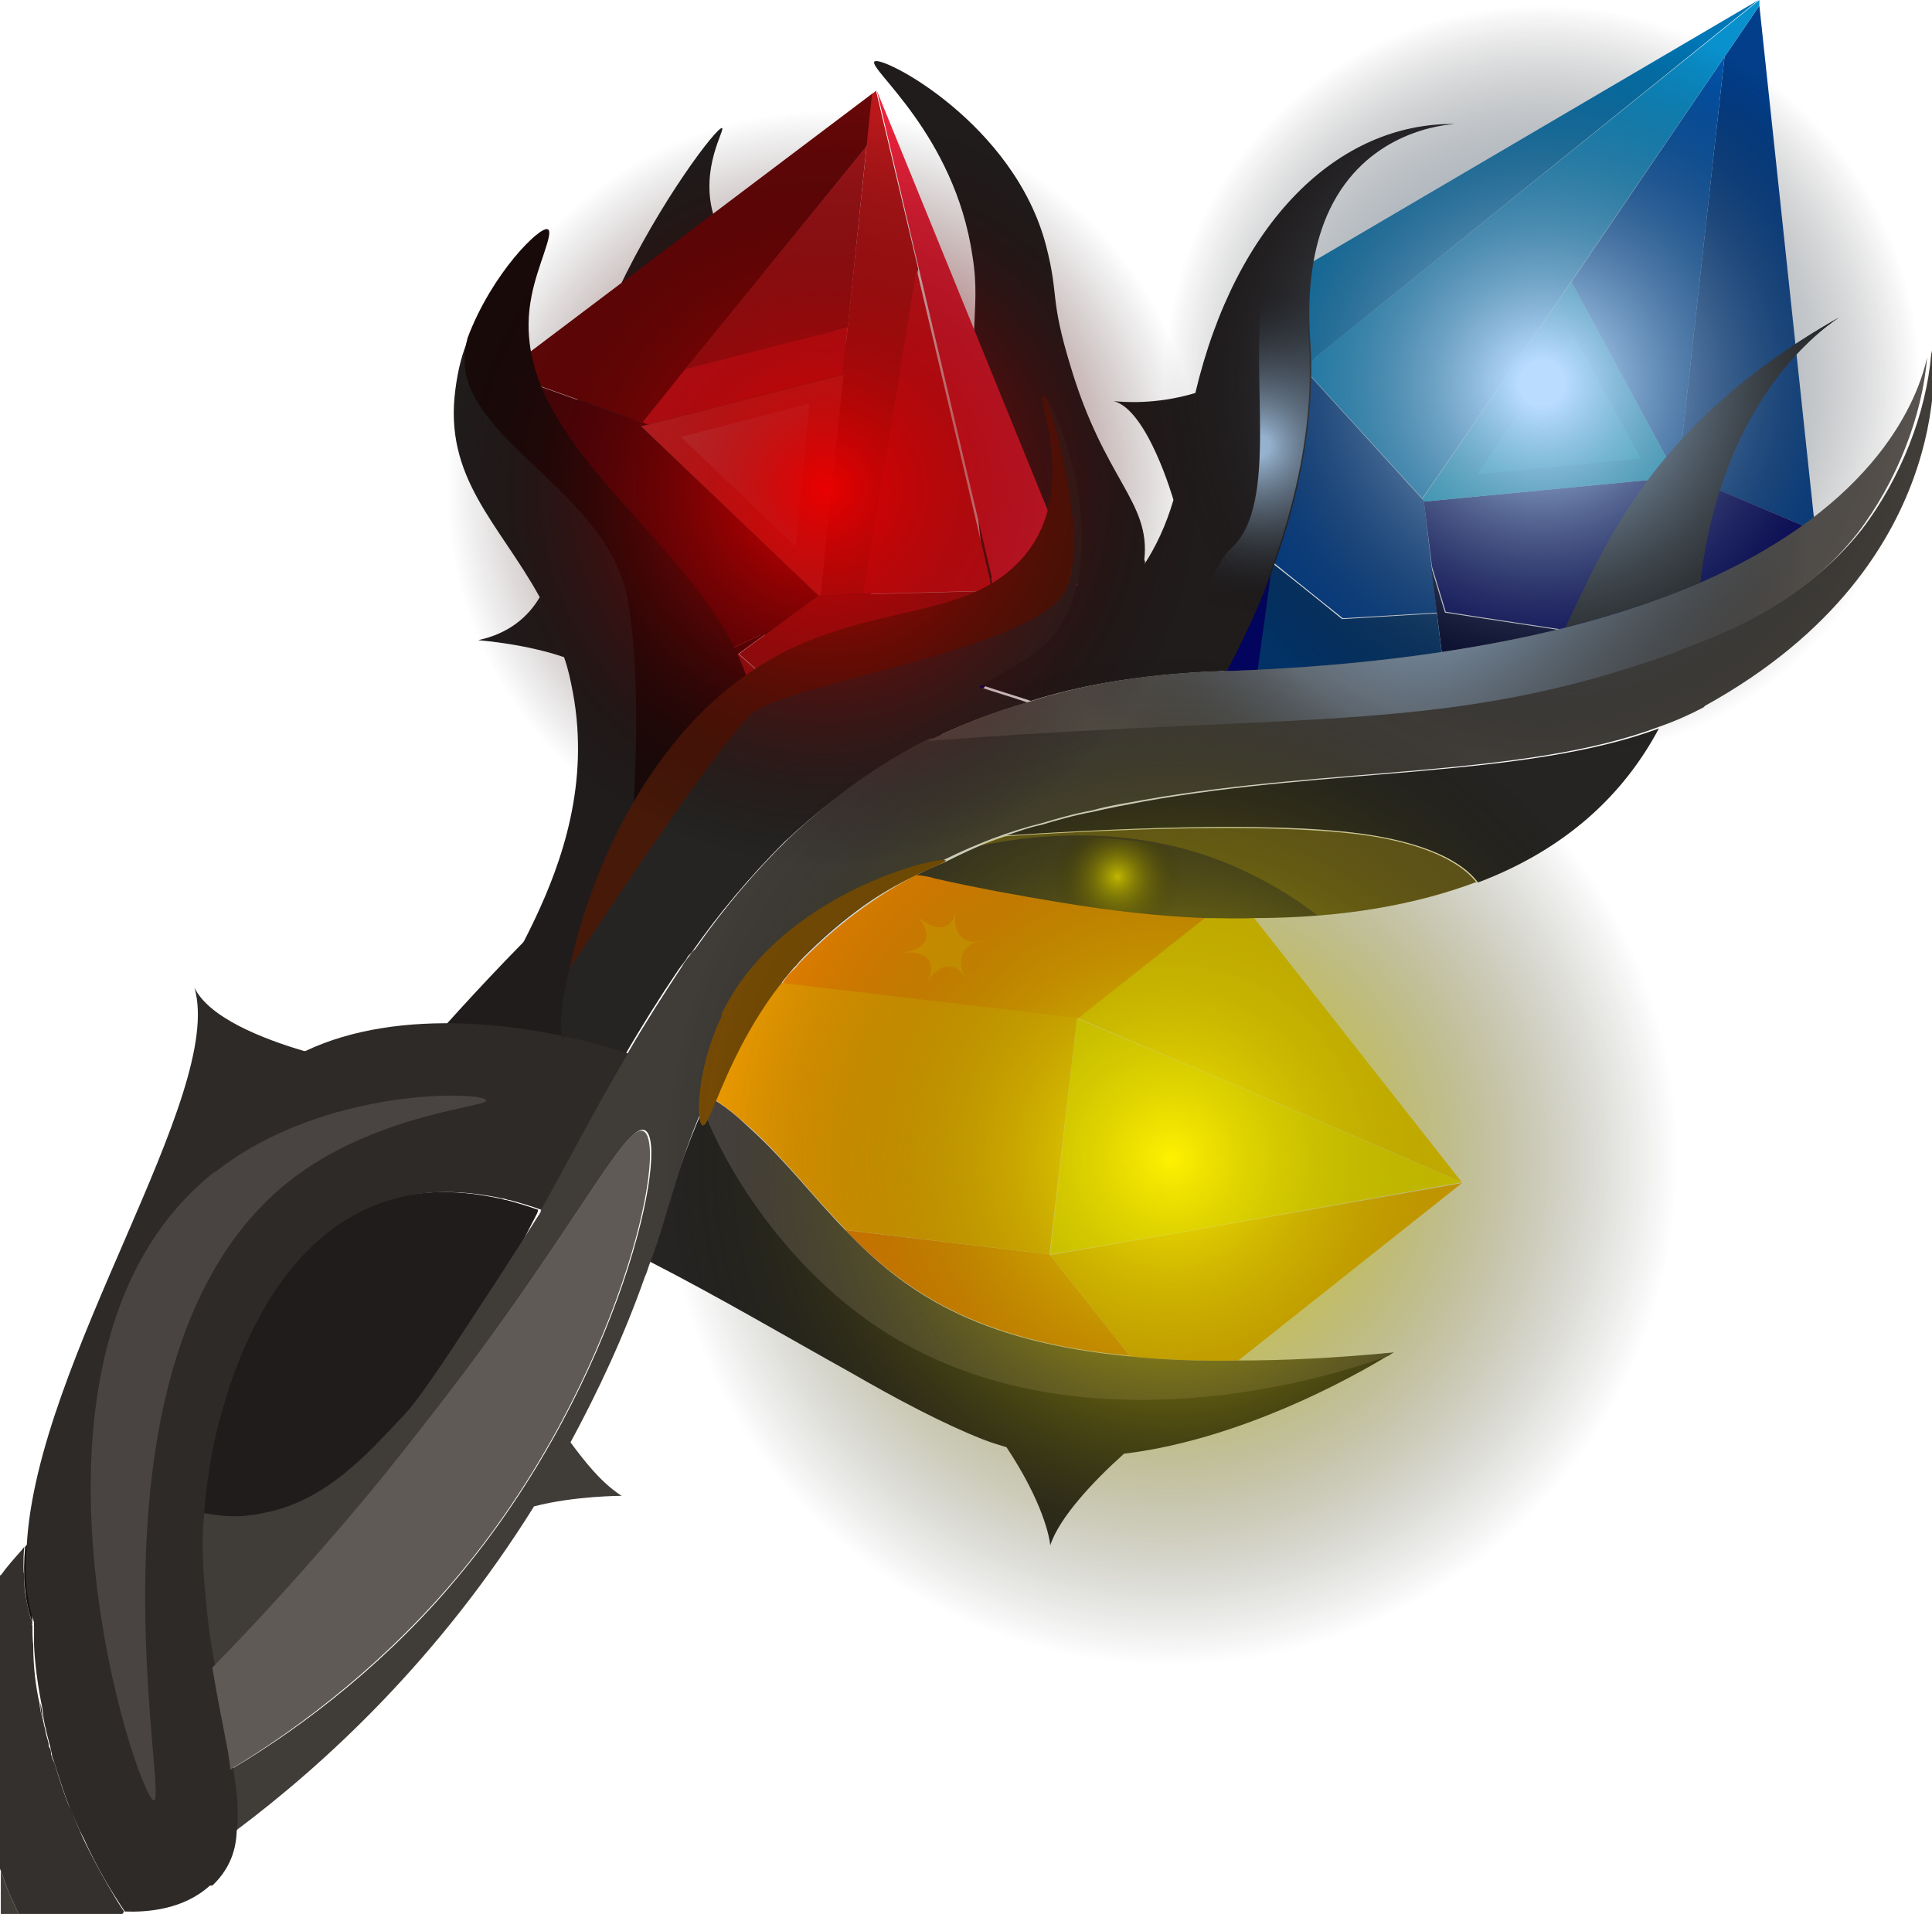 <?xml version="1.0" encoding="UTF-8"?>
<svg xmlns="http://www.w3.org/2000/svg" xmlns:xlink="http://www.w3.org/1999/xlink" viewBox="0 0 23.84 23.62">
  <defs>
    <radialGradient id="_Градієнт_без_назви_62" data-name="Градієнт без назви 62" cx="13.28" cy="10.49" fx="13.28" fy="10.49" r="3.75" gradientTransform="translate(.51 .33)" gradientUnits="userSpaceOnUse">
      <stop offset="0" stop-color="#fff200"/>
      <stop offset=".21" stop-color="#000" stop-opacity="0"/>
    </radialGradient>
    <radialGradient id="_Градієнт_без_назви_61" data-name="Градієнт без назви 61" cx="17.11" cy="6.45" fx="17.11" fy="6.45" r="4.68" gradientTransform="translate(.51 .33)" gradientUnits="userSpaceOnUse">
      <stop offset=".06" stop-color="#b9dcff"/>
      <stop offset="1" stop-color="#000" stop-opacity="0"/>
    </radialGradient>
    <radialGradient id="_Градієнт_без_назви_61-2" data-name="Градієнт без назви 61" cx="15.04" cy="5.17" fx="15.04" fy="5.17" r="2.07" xlink:href="#_Градієнт_без_назви_61"/>
    <radialGradient id="_Градієнт_без_назви_51" data-name="Градієнт без назви 51" cx="11.56" cy="13.76" fx="11.56" fy="13.76" r="6.26" gradientTransform="translate(18.1 -3.3) rotate(51.76)" gradientUnits="userSpaceOnUse">
      <stop offset="0" stop-color="#fff200"/>
      <stop offset="1" stop-color="#000" stop-opacity="0"/>
    </radialGradient>
    <radialGradient id="_Градієнт_без_назви_61-3" data-name="Градієнт без назви 61" cx="6.88" cy="4.24" fx="6.88" fy="4.24" r="4.67" gradientTransform="translate(18.1 -3.3) rotate(51.76)" xlink:href="#_Градієнт_без_назви_61"/>
    <radialGradient id="_Градієнт_без_назви_66" data-name="Градієнт без назви 66" cx="2.43" cy="12" fx="2.43" fy="12" r="4.67" gradientTransform="translate(18.1 -3.3) rotate(51.76)" gradientUnits="userSpaceOnUse">
      <stop offset="0" stop-color="#e90000"/>
      <stop offset="1" stop-color="#000" stop-opacity="0"/>
    </radialGradient>
  </defs>
  <g isolation="isolate">
    <g id="_Шар_2" data-name="Шар 2">
      <g id="Zauberstab">
        <g>
          <path d="M10.7,7.38c-.76,.79-2.71,.5-3.39-.48-1.18-1.7,1.48-5.36,1.6-5.32,.04,.02-.27,.49-.11,1.06,.19,.69,.87,.8,1.42,1.35,.87,.87,1.2,2.63,.48,3.39Z" fill="#211c1c"/>
          <path d="M14.13,6.93c-.08,.81-.9,1.6-1.35,1.48-.75-.2-.82-3.08-.76-4.34,.01-.29,.04-.54-.02-.91-.22-1.5-1.29-2.31-1.21-2.4,.08-.09,1.73,.76,2.12,2.28,.16,.62,.04,.63,.3,1.48,.42,1.41,.99,1.67,.91,2.39Z" fill="#211c1c"/>
          <polygon points="6.2 4.6 7.83 5.18 7.91 5.26 8 5.24 7.93 5.21 10.7 1.8 10.77 1.15 6.2 4.6" fill="#660708"/>
          <polygon points="10.4 4.62 8 5.24 7.93 5.21 8.46 4.55 10.46 4.04 10.4 4.62" fill="#e01924"/>
          <polygon points="10.46 4.04 8.46 4.55 10.69 1.81 10.46 4.04" fill="#a4161a"/>
          <polygon points="10.46 4.04 8.46 4.55 10.69 1.81 10.46 4.04" fill="#a4161a"/>
          <line x1="10.41" y1="4.62" x2="10.41" y2="4.62" fill="none"/>
          <path d="M10.33,9.9c.1,.08,.21,.16,.32,.24,.86-.96,1.73-1.92,2.6-2.87l-.94,.03c-.66,.87-1.33,1.74-1.99,2.61Z" fill="#03045e"/>
          <path d="M9.12,8.07l.85,.76s.49,.05,1.08,.12c.42-.55,.85-1.11,1.27-1.66l-2.19,.06h-.03s-.98,.72-.98,.72Z" fill="#a4161a"/>
          <path d="M6.2,4.6c.29,.96,.57,1.93,.86,2.89,.47,.35,.94,.7,1.42,1.04l1.04-.76-.48,.23c-.55-.33-1.08-.66-1.62-.99-.41-.8-.81-1.61-1.22-2.41Z" fill="#2b0307"/>
          <path d="M6.2,4.6c.41,.8,.81,1.61,1.22,2.41,.54,.33,1.08,.66,1.62,.99l.48-.23,.57-.42-2.19-2.09,.08-.02-1.79-.64Z" fill="#490509"/>
          <polygon points="10.66 7.33 10.13 7.35 10.26 6.05 10.4 4.62 10.76 1.16 10.81 1.12 11.33 3.32 11.07 4.85 10.84 6.24 10.66 7.33" fill="#ba181b"/>
          <path d="M12.21,7.29l-1.56,.04,.18-1.09,.23-1.39,.25-1.53,.9,3.81,.02,.11s-.02,.04-.04,.05Z" fill="#e01924"/>
          <path d="M12.23,7.13l.02,.11s-.02,.04-.03,.05l1.04-.03s.03-.04,.04-.05l-.04-.1L10.82,1.12h0s1.42,6.01,1.42,6.01Z" fill="#ef233c"/>
          <polygon points="7.91 5.26 10.1 7.35 10.13 7.35 10.26 6.04 10.41 4.62 8 5.24 7.91 5.26" fill="#e5383b"/>
          <polygon points="8.4 5.39 9.8 6.73 9.82 6.73 9.9 5.89 9.99 4.98 8.45 5.38 8.4 5.39" fill="#e85d64"/>
          <path d="M8.48,8.53c.61,.45,1.23,.91,1.84,1.36,.24-.31,.48-.63,.72-.94-.59-.07-1.08-.12-1.08-.12l-.85-.76-.64,.46Z" fill="#a4161a"/>
          <path d="M6.08,12.67c-.35-.25,1.4-1.9,.99-4.12-.03-.16-.06-.3-.11-.44h0c-.47-.16-.97-.2-1.06-.21,.38-.08,.62-.29,.76-.53-.5-.91-1.19-1.47-1.04-2.57,.03-.23,.08-.44,.17-.64-.06,.18-.06,.37,0,.53,.29,.88,1.77,1.5,1.98,2.72,.21,1.21,.04,2.86,.04,2.86l1.48-1.76c.04,.13,.07,.27,.08,.42,.14,2.09-2.86,4.04-3.27,3.73Z" fill="#211c1c"/>
          <path d="M.23,23.62H.01v-.53c.04,.1,.07,.2,.11,.29,.04,.08,.07,.16,.11,.24Z" fill="#403d39"/>
          <path d="M.5,21.02c.02,.08,.02,.17,.04,.25-.02-.06-.04-.15-.04-.22,0-.02,0-.03,0-.03Z" fill="#0f0e0e"/>
          <path d="M.4,20.03c-.1-.28-.12-.6-.09-.94,.03-.04,.07-.07,.09-.1-.03,.37-.01,.72,0,1.04Z" fill="#11100f"/>
          <g>
            <polygon points="22.4 6.55 20.81 5.88 20.69 5.89 20.65 5.81 20.71 5.84 21.28 .7 21.71 .07 22.4 6.55" fill="#023e8a"/>
            <polygon points="20.71 5.84 20.65 5.81 19.39 3.48 21.28 .7 20.71 5.84" fill="#0254ad"/>
            <line x1="19.39" y1="3.48" x2="19.38" y2="3.48" fill="none"/>
            <path d="M15.51,8.33c-.13,0-.27-.01-.41-.02,.1-1.5,.2-3.01,.29-4.52l.65,.71c-.17,1.27-.35,2.56-.52,3.83Z" fill="#03045e"/>
            <path d="M17.74,7.56l-1.17,.07s-.39-.31-.86-.69c.11-.81,.22-1.63,.33-2.44l1.51,1.66,.02,.02,.16,1.37Z" fill="#023e8a"/>
            <path d="M22.4,6.55c-.92,.66-1.84,1.33-2.77,1.99-.59-.03-1.19-.06-1.79-.09l-.18-1.45,.17,.56c.63,.1,1.27,.19,1.89,.29,.89-.43,1.78-.87,2.67-1.29Z" fill="#01032b"/>
            <path d="M22.4,6.55c-.89,.43-1.78,.87-2.67,1.29-.63-.1-1.26-.19-1.89-.29l-.17-.56-.1-.8,3.12-.3-.04-.08,1.75,.74Z" fill="#03045e"/>
            <path d="M21.71,.07l-2.32,3.4-.96,1.4-.88,1.28-1.44-1.58s.01-.04,.01-.07l.1-.08L21.71,0V.07Z" fill="#0991ce"/>
            <path d="M16.22,4.43l-.1,.08s-.01,.05-.01,.07l-.72-.79s0-.05,0-.08l.11-.07L21.7,0h0s-5.49,4.43-5.49,4.43Z" fill="#0077b6"/>
            <polygon points="20.69 5.89 17.57 6.19 17.55 6.16 18.43 4.88 19.39 3.48 20.65 5.81 20.69 5.89" fill="#00b4d8"/>
            <polygon points="20.24 5.66 18.25 5.85 18.24 5.83 18.8 5.01 19.41 4.11 20.22 5.61 20.24 5.66" fill="#07d4ef"/>
            <path d="M17.84,8.45c-.77-.03-1.55-.08-2.33-.11,.06-.46,.13-.92,.19-1.39,.47,.37,.86,.69,.86,.69l1.17-.07,.11,.89Z" fill="#023266"/>
          </g>
          <path d="M18.04,14.59l-3.07-1.32-1.68-.71,1.58-1.25c.21,0,.41,.02,.59,0l2.57,3.27Z" fill="#ffd900"/>
          <path d="M15.28,16.79c-.49,.01-.94-.01-1.33-.05l-.99-1.25,1.79-.31,3.29-.58-2.76,2.19Z" fill="#ffb300"/>
          <polygon points="18.04 14.59 14.75 15.17 12.96 15.48 13.29 12.57 14.97 13.28 18.04 14.59" fill="#fff200"/>
          <path d="M14.88,11.32l-1.58,1.25-1.62-.19-2.03-.24c.05-.08,.11-.15,.17-.2,.05-.07,.12-.13,.18-.19,.4-.39,.84-.71,1.32-.96,.14,.02,.22,.04,.22,.04,.52,.12,1.02,.22,1.51,.29,.67,.11,1.27,.18,1.83,.2Z" fill="#ff8c00"/>
          <path d="M13.94,16.73c-1.93-.18-2.81-.83-3.51-1.55l2.52,.3,.99,1.25Z" fill="#ff8000"/>
          <path d="M12.96,15.48l-2.52-.3c-.41-.42-.74-.86-1.18-1.26-.16-.14-.32-.28-.52-.4,.12-.25,.25-.5,.4-.71,.06-.11,.13-.21,.21-.31,0-.03,.03-.07,.06-.08,.07-.11,.15-.19,.23-.29l2.03,.24,1.62,.19-.34,2.91Z" fill="#ffa600"/>
          <path d="M20.98,7.19c-.47,.2-1.02,.39-1.66,.55,.49-1.03,1.09-2.53,3.37-3.82-.29,.19-1.46,1.09-1.71,3.27Z" fill="#252422"/>
          <path d="M18.23,10.88c-.18-.23-.56-.44-1.23-.56-1.06-.19-3.02-.11-4.58-.01,.15-.05,.28-.1,.43-.13,.2-.06,.41-.12,.63-.16,.21-.05,.43-.09,.64-.13,2.28-.41,4.7-.29,6.35-.9-.42,.79-1.12,1.48-2.23,1.9Z" fill="#252422"/>
          <path d="M7.72,13.02c-.07-.03-.14-.06-.23-.07-.17-.06-.35-.1-.57-.14,.35-.97,.83-2.04,1.47-2.89h0c.87-1.16,2.03-1.93,3.55-1.48,.05,0,.11,.02,.15,.04,.21,.07,.42,.13,.59,.19-1.22,.35-2.18,.95-3,1.72h0c-.42,.42-.8,.87-1.15,1.37l-.02,.02-.02,.02c-.03,.06-.08,.11-.12,.17-.23,.34-.45,.69-.67,1.07Z" fill="#252422"/>
          <path d="M15.13,8.28c-.13,.01-.27,.01-.39,.02-.76,.05-1.42,.16-2.02,.35h0c-.18-.06-.38-.12-.59-.19-.04-.01-.1-.03-.15-.04,1.26-.49,2.13-1,2.5-2.25,0,0-.32-1.12-.74-1.22,.1,.01,.51,.05,1.01-.1,.5-2.11,1.76-3.34,3.21-3.32-.3,.02-1.18,.18-1.59,1.14-.16,.38-.25,.88-.2,1.56,.08,1.15-.25,2.58-1.02,4.03Z" fill="#211c1c"/>
          <path d="M2.62,20.58c-.07-.33-.11-.68-.14-1.06-.02-.27-.02-.55,0-.84,.02-.28,.06-.57,.12-.87,.11-.46,.55-2.4,2.05-2.96,.55-.2,1.09-.15,1.51-.06,.03,0,.06,.02,.09,.02,.15,.04,.28,.08,.39,.12,0,.02-.01,.03-.01,.04-.39,.75-.78,1.55-1.22,2.35-.28,.36-.59,.77-.94,1.18-.69,.83-1.32,1.51-1.86,2.06Z" fill="#211c1c"/>
          <path d="M6.93,12.81c-.34-.08-.75-.13-1.21-.15-.08,0-.15,0-.23,0,.98-1.09,2-2.1,2.91-2.73-.64,.85-1.12,1.92-1.47,2.89Z" fill="#211c1c"/>
          <path d="M13.87,17.94c-.38,.34-.8,.79-.91,1.13-.01-.1-.09-.53-.54-1.21-.1-.03-.2-.06-.3-.1-.48-.19-1.03-.48-1.62-.82-.79-.44-1.64-.94-2.48-1.37,.08-.22,.15-.43,.21-.65,.02-.06,.04-.13,.06-.19,.03-.1,.06-.19,.09-.29,.09-.26,.19-.52,.3-.76,.25,.68,.98,1.92,2.18,2.71,2.15,1.41,4.99,.81,6.33,.3-.2,.13-1.73,1.06-3.32,1.25Z" fill="#252422"/>
          <path d="M21.02,8.73c-.17,.09-.35,.17-.55,.24-1.64,.62-4.07,.5-6.35,.9-.21,.04-.43,.07-.64,.13-.22,.04-.43,.1-.63,.16-.41,.1-.81,.26-1.18,.44h0c-.12,.06-.23,.11-.35,.17-.48,.25-.92,.57-1.32,.96-.06,.06-.13,.12-.18,.19-.07,.05-.13,.12-.17,.2-.08,.1-.15,.18-.23,.29-.04,.01-.06,.05-.06,.08-.08,.1-.16,.2-.21,.31-.15,.21-.28,.46-.4,.71-.14,.28-.26,.6-.36,.92-.03,.1-.06,.19-.09,.29-.02,.06-.04,.13-.06,.19-.06,.22-.13,.43-.21,.65-.03,.07-.04,.13-.07,.19-.26,.74-.58,1.42-.92,2.05,.17,.23,.38,.5,.63,.66,0,0-.58,0-1.08,.13-1.18,1.89-2.58,3.18-3.69,4.01,.03-.23,.01-.48-.04-.77,.91-.54,1.97-1.36,2.85-2.44,1.96-2.38,2.56-5.28,2.25-5.44-.23-.12-.85,1.2-2.52,3.38-.28,.36-.59,.77-.94,1.18-.69,.83-1.32,1.51-1.86,2.06-.07-.33-.11-.68-.14-1.06-.02-.27-.02-.55,0-.84,.21,.04,.45,.07,.76,0,.78-.15,1.29-.75,1.71-1.19,.19-.2,.45-.59,.96-1.37,.31-.47,.56-.87,.74-1.15,0-.02,.01-.03,.01-.04,.37-.67,.7-1.33,1.07-1.93,.22-.38,.44-.72,.67-1.07,.03-.06,.08-.11,.12-.17l.02-.02,.02-.02c.35-.5,.73-.95,1.15-1.36h0c.52-.49,1.08-.91,1.74-1.24,.07,0,.13-.01,.21-.02,4.49-.34,6.25-.07,9.05-1.09,.79-.29,1.6-.66,2.24-1.46,.49-.64,.8-1.45,.86-2.17,.02-.06,.01-.12,.02-.17h0s.41,2.73-2.81,4.51Z" fill="#403d39"/>
          <path d="M2.59,23.27c-.33,.3-.78,.33-1.05,.32-.16-.24-.34-.53-.51-.91-.06-.11-.11-.24-.17-.37-.07-.18-.13-.37-.19-.56-.01-.04-.03-.07-.03-.1-.02-.11-.05-.2-.07-.29,0-.03-.02-.06-.02-.09-.02-.08-.02-.17-.04-.25-.05-.26-.08-.5-.09-.72,0-.09,0-.17,0-.25,0,0,0-.02,0-.03-.1-.28-.12-.6-.09-.94,.12-2.29,2.45-5.57,2.07-6.89,.18,.37,.84,.63,1.35,.78,0,0,0,0,.02,0,1.16-.55,2.79-.36,3.98,.03-.36,.6-.7,1.26-1.07,1.93-.11-.04-.24-.08-.39-.12-.03,0-.06-.02-.09-.02-.42-.09-.96-.14-1.51,.06-1.5,.55-1.94,2.49-2.05,2.96-.06,.3-.1,.59-.12,.87-.03,.29-.02,.57,0,.84,.03,.37,.07,.73,.14,1.06,.05,.37,.13,.7,.19,1.02,.02,.08,.03,.16,.03,.24,.05,.29,.07,.55,.04,.77-.01,.26-.11,.48-.3,.66Z" fill="#2d2a28"/>
          <path d="M1.53,23.59s-.01,.02-.02,.03H.23c-.04-.08-.07-.16-.11-.24-.04-.09-.07-.19-.11-.29,0-.01-.01-.02-.01-.03v-3.62H.01c.08-.11,.16-.2,.24-.29,.02-.02,.03-.04,.05-.06-.01,.08-.01,.16-.01,.24,0,.04,0,.08,.01,.11,0,.1,0,.18,.02,.27,.02,.11,.04,.22,.08,.32,0,0-.01,.02,0,.03,0,.08,0,.15,.01,.24,0,.26,.03,.52,.08,.73v.02c.01,.08,.03,.16,.05,.22,0,.03,.02,.06,.02,.09,.01,.06,.03,.11,.04,.16,0,.02,0,.04,.02,.06,.01,.03,.01,.05,.01,.07,.01,.03,.02,.07,.04,.1,.06,.2,.12,.39,.19,.56h.01c.04,.1,.07,.19,.11,.27,.03,.08,.07,.16,.11,.24,.11,.22,.22,.41,.32,.58,.04,.07,.08,.13,.12,.19Z" fill="#33302d"/>
          <path d="M15.24,14.19c-.37,.07-.58-.2-.5-.63-.09,.43-.42,.48-.79,.12,.37,.37,.25,.68-.3,.74,.54-.06,.75,.2,.49,.63,.26-.43,.59-.48,.79-.11-.2-.36-.08-.68,.3-.75Z" fill="#ffd61c" opacity=".5"/>
          <path d="M12.11,11.62c-.24,.04-.37-.12-.31-.4-.05,.27-.26,.3-.5,.07,.23,.23,.16,.43-.19,.47,.34-.04,.47,.13,.31,.39,.16-.27,.37-.3,.5-.07-.13-.23-.05-.42,.19-.47Z" fill="#ffa600"/>
          <path d="M18.23,10.88c-.74,.28-1.65,.45-2.77,.45-.18,.01-.38,0-.59,0-.55-.02-1.16-.09-1.83-.2-.48-.08-.98-.17-1.51-.29,0,0-.08-.03-.22-.04,.11-.06,.23-.11,.35-.16h0c.24-.12,.49-.24,.75-.32,1.56-.1,3.52-.17,4.58,.01,.67,.12,1.05,.33,1.23,.56Z" fill="#33302a"/>
          <path d="M18.23,10.88c-.55,.22-1.2,.35-1.97,.42-.24-.19-.53-.37-.84-.52-1.01-.5-2.18-.58-3.34-.34,.11-.06,.22-.1,.34-.13,1.56-.1,3.52-.17,4.58,.01,.67,.12,1.05,.33,1.23,.56Z" fill="#ffd900" mix-blend-mode="saturation" opacity=".25"/>
          <path d="M16.26,11.3c-.25,.02-.51,.03-.8,.03-.18,.01-.38,0-.59,0-.55-.02-1.16-.09-1.83-.2-.48-.08-.98-.17-1.51-.29,0,0-.08-.03-.22-.04,.11-.06,.23-.11,.35-.16h0c.12-.06,.24-.12,.37-.17,0,0,.02-.02,.04-.01,1.17-.24,2.34-.15,3.34,.34,.31,.15,.59,.33,.84,.52Z" fill="url(#_Градієнт_без_назви_62)"/>
          <path d="M17.2,16.69h0s-.04,.02-.06,.04c-1.37,.5-4.16,1.06-6.28-.33-1.2-.79-1.93-2.03-2.18-2.71,.02-.06,.04-.11,.06-.16,.2,.11,.36,.25,.52,.4,.44,.4,.77,.84,1.18,1.26,.7,.73,1.58,1.37,3.51,1.55,.39,.04,.84,.06,1.33,.05,.56,0,1.2-.03,1.92-.1Z" fill="#494442"/>
          <path d="M8.9,12.52c.73-1.52,2.74-1.97,2.77-1.9,.03,.05-1.08,.33-1.98,1.45-.73,.91-.92,1.85-1.02,1.82-.09-.03-.07-.72,.24-1.36Z" fill="#7c4e05"/>
          <path d="M20.7,8.04c-2.8,1.02-4.56,.75-9.05,1.09-.07,0-.13,.01-.21,.02,.38-.19,.8-.36,1.26-.49h0c.71-.23,1.49-.35,2.41-.38,.03,0,.04,0,.07,0,1.67-.06,3.03-.26,4.12-.53,.64-.16,1.19-.35,1.66-.55,2.23-.97,2.71-2.3,2.82-2.79-.06,.72-.37,1.53-.86,2.17-.63,.8-1.44,1.17-2.24,1.46Z" fill="#59544f"/>
          <path d="M20.7,8.04c-2.8,1.02-4.56,.75-9.05,1.09-.07,0-.13,.01-.21,.02,.38-.19,.8-.36,1.26-.49h0c.71-.23,1.49-.35,2.41-.38,.03,0,.04,0,.07,0,1.67-.06,3.03-.26,4.12-.53,.64-.16,1.19-.35,1.66-.55,2.23-.97,2.71-2.3,2.82-2.79-.06,.72-.37,1.53-.86,2.17-.63,.8-1.44,1.17-2.24,1.46Z" fill="url(#_Градієнт_без_назви_61)"/>
          <path d="M20.98,7.19c-.47,.2-1.02,.39-1.66,.55,.49-1.03,1.09-2.53,3.37-3.82-.29,.19-1.46,1.09-1.71,3.27Z" fill="#252422"/>
          <path d="M15.13,8.28c-.13,.01-.27,.01-.39,.02,.06-.63,.18-1.29,.46-1.54,.59-.55,.21-2.15,.39-3.18,.07-.35,.38-.66,.76-.9-.16,.38-.25,.88-.2,1.56,.08,1.15-.25,2.58-1.02,4.03Z" fill="url(#_Градієнт_без_назви_61-2)"/>
          <path d="M2.84,21.84c0-.08-.02-.16-.03-.24-.06-.32-.13-.65-.19-1.02,.54-.55,1.17-1.24,1.86-2.06,.35-.42,.66-.82,.94-1.18,1.68-2.17,2.29-3.49,2.52-3.38,.32,.16-.29,3.07-2.25,5.44-.89,1.08-1.94,1.89-2.85,2.44Z" fill="#605a57"/>
          <circle cx="14.45" cy="14.3" r="6.26" fill="url(#_Градієнт_без_назви_51)"/>
          <circle cx="19.03" cy="4.73" r="4.67" fill="url(#_Градієнт_без_назви_61-3)"/>
          <path d="M2.66,14.46c1.35-1.06,3.32-.99,3.34-.88,.02,.08-1.29,.16-2.33,.92-2.81,2.06-1.58,7.71-1.77,7.72-.19,.01-2.05-5.55,.75-7.76Z" fill="#494442"/>
          <path d="M12.11,8.46c-.3,.18-.55,.31-.78,.42-.74,.35-1.34,.57-1.41,.59-1.51,.56-2.84,3.4-2.98,3.34-.04-.04-.03-.38,.09-.87,.59-.89,1.88-2.8,2.23-3.13,.46-.42,3.57-.8,3.9-1.56,.24-.55-.06-1.74-.23-2.31,.21,.34,.8,1.97,.06,2.91-.15,.19-.39,.33-.87,.6Z" fill="#252422"/>
          <path d="M7.79,10.28s.16-1.65-.04-2.86c-.21-1.22-1.69-1.83-1.98-2.72-.05-.16-.05-.35,0-.53,.3-.8,.9-1.39,.99-1.34,.08,.04-.13,.45-.2,.82-.38,1.85,2.23,3.07,2.7,4.86l-1.48,1.76Z" fill="#190a0a"/>
          <path d="M9.26,8.82c-.35,.33-1.64,2.23-2.23,3.13,.23-1.12,1.01-3.12,2.72-3.94,1.23-.59,2.36-.37,2.98-1.27,.53-.78,.06-1.84,.14-1.85,.01,0,.04,.02,.06,.06,.17,.57,.47,1.75,.23,2.31-.33,.76-3.44,1.15-3.9,1.56Z" fill="#471909"/>
          <circle cx="10.18" cy="6.04" r="4.67" fill="url(#_Градієнт_без_назви_66)"/>
        </g>
      </g>
    </g>
  </g>
</svg>